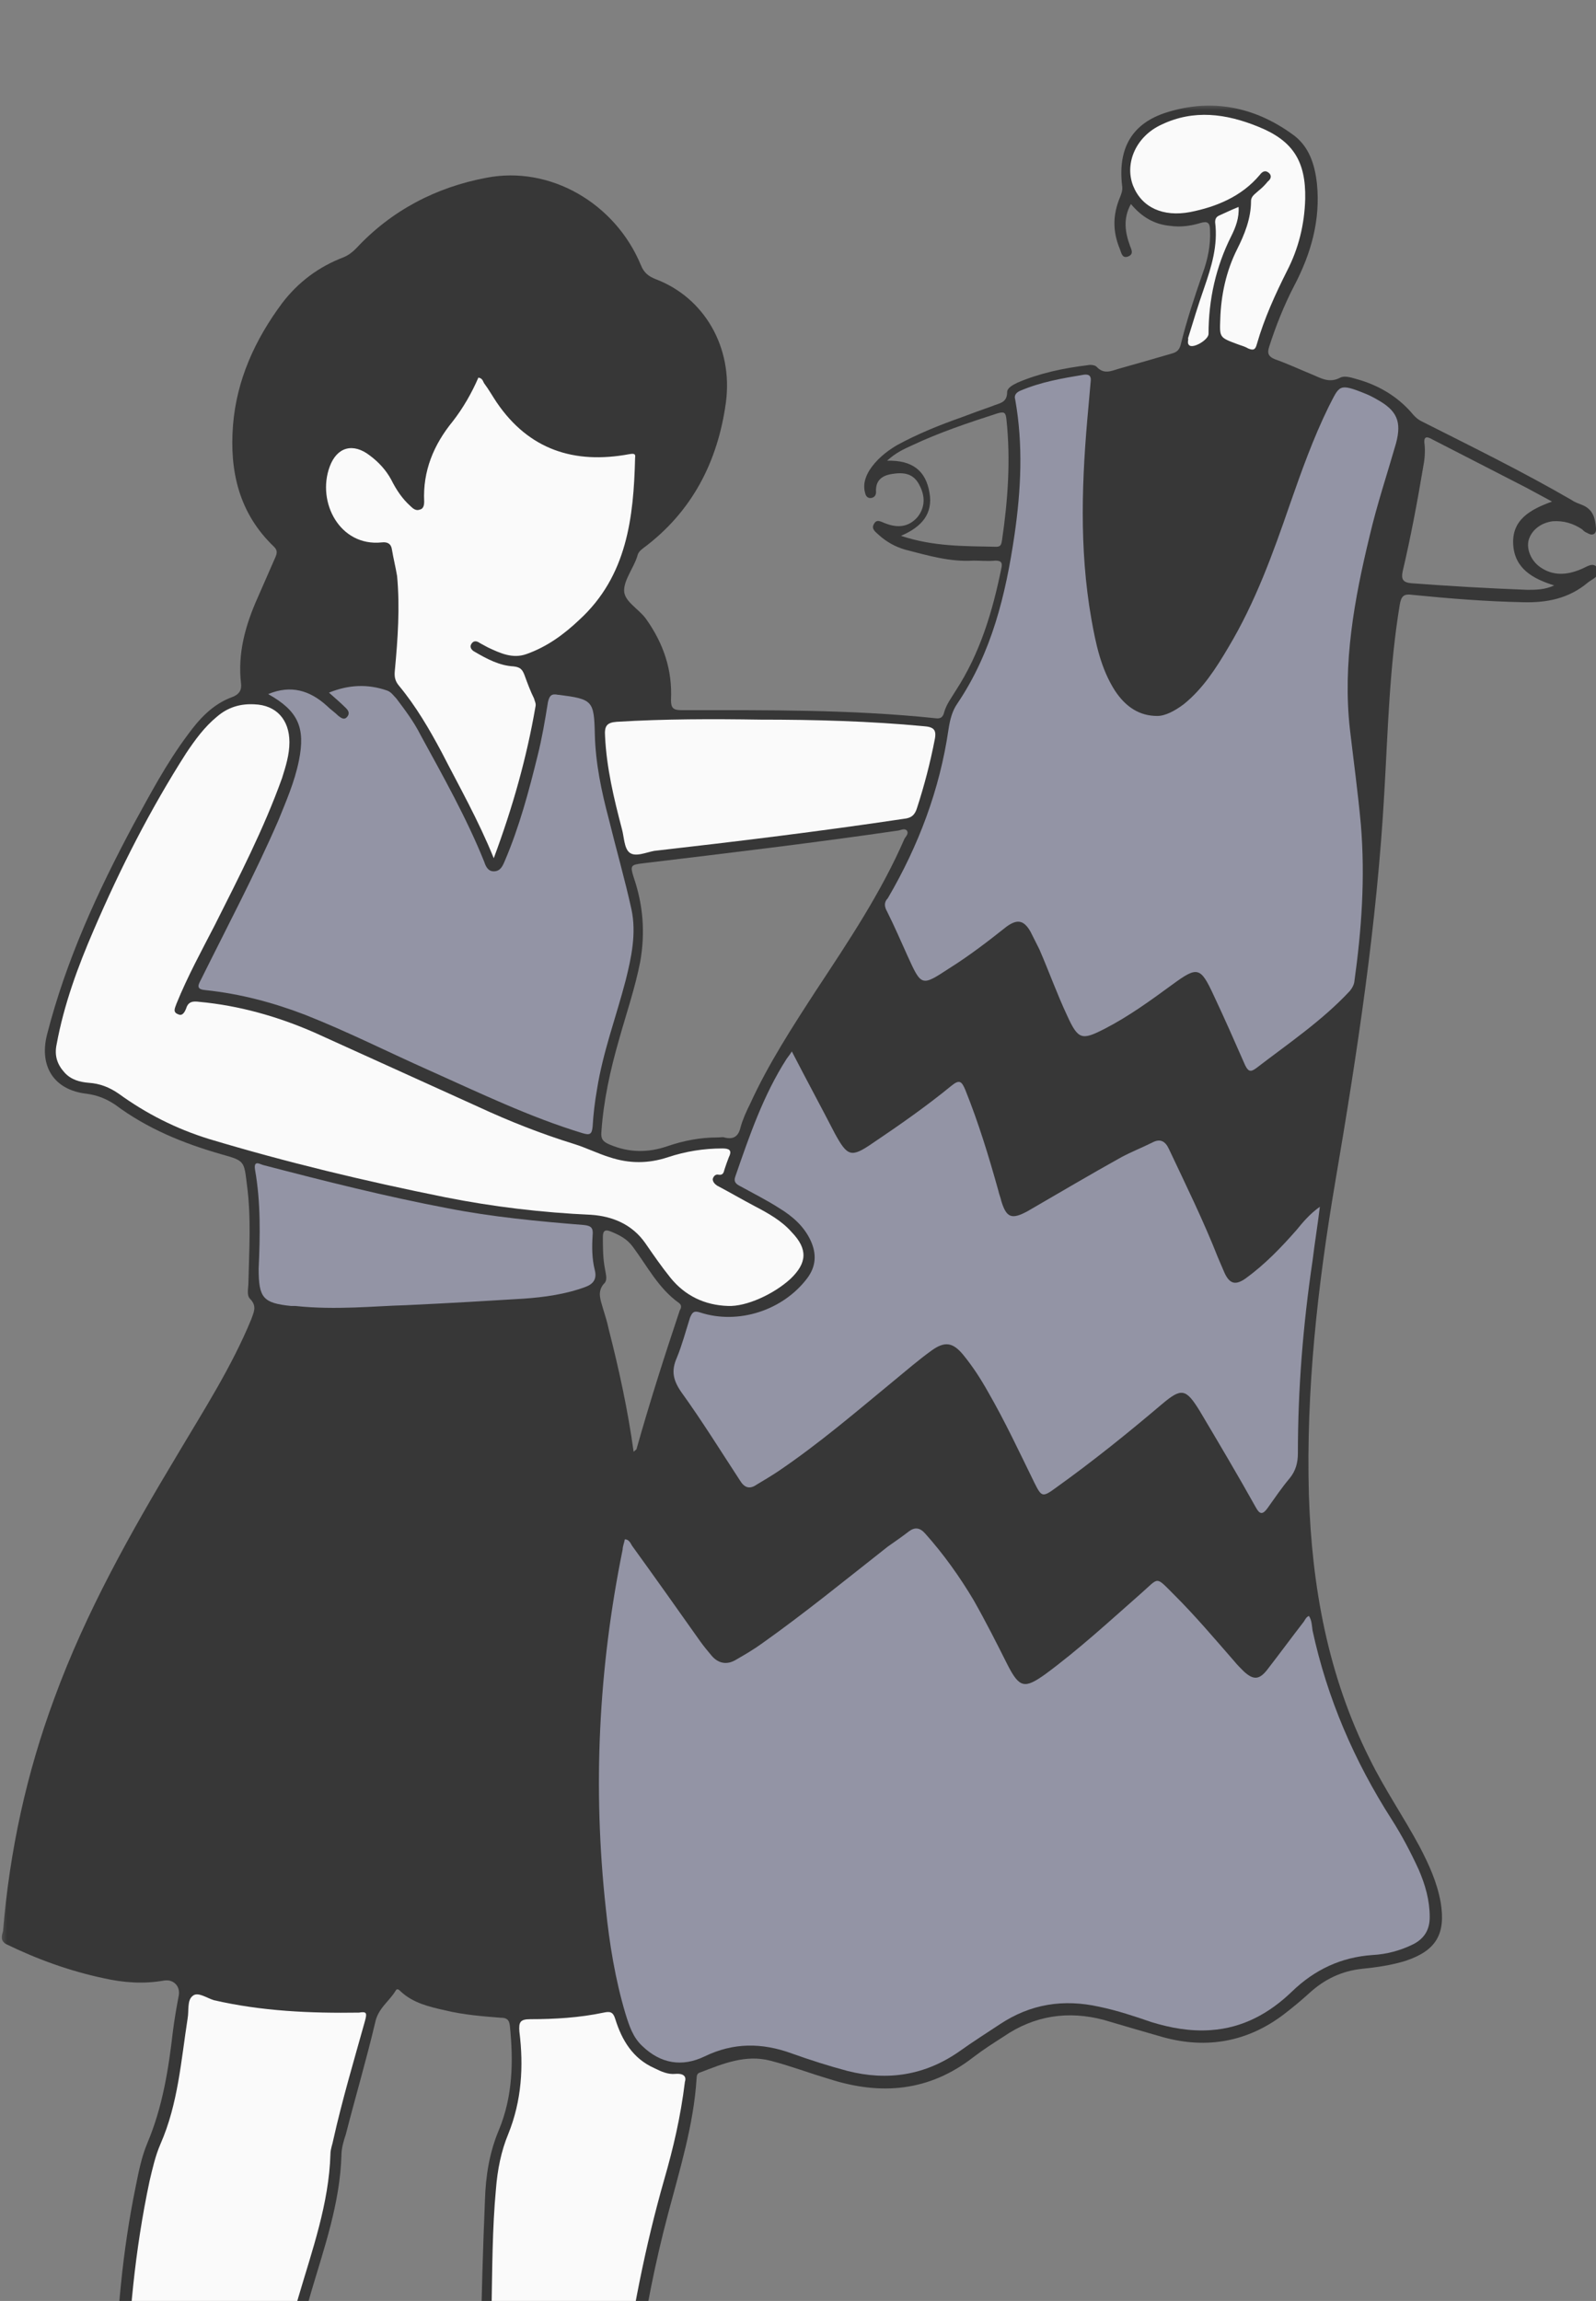 <svg width="340" height="490" viewBox="0 0 340 490" fill="none" xmlns="http://www.w3.org/2000/svg">
<rect x="0" y="0" width="340" height="490" fill="#808080" stroke="none"/>
<g clip-path="url(#clip0_101_1144)">
<mask id="mask0_101_1144" style="mask-type:luminance" maskUnits="userSpaceOnUse" x="0" y="22" width="341" height="622">
<path d="M0.283 22.375H340.991V643.494H0.283V22.375Z" fill="white"/>
</mask>
<g mask="url(#mask0_101_1144)">
<path d="M1.275 413.996C7.986 417.258 14.85 419.743 22.182 421.295C26.394 422.229 30.608 422.538 34.975 421.762C36.847 421.453 38.41 422.85 38.096 424.869C37.627 427.354 37.161 429.994 36.847 432.477C35.913 440.555 34.664 448.629 31.388 456.395C30.139 459.344 29.515 462.606 28.891 465.713C26.083 479.38 24.835 493.356 24.524 507.178C23.9 536.064 22.651 564.951 18.906 593.682C18.751 595.08 18.437 595.856 16.878 596.322C14.07 597.098 12.353 599.117 11.573 601.757C11.263 602.688 10.949 603.776 10.794 604.706C8.297 614.958 9.232 617.443 17.971 623.187C31.232 632.041 45.898 637.942 61.187 642.289C63.839 643.068 66.492 643.532 69.299 643.377C75.386 643.222 78.504 638.409 76.01 632.817C74.603 629.555 72.265 627.07 69.457 624.742C66.022 621.947 62.28 619.616 58.535 617.131C52.761 613.406 47.615 609.056 42.621 604.552C41.686 603.776 41.528 602.842 41.842 601.603C45.742 585.604 48.705 569.455 51.671 553.302C55.572 531.251 60.094 509.351 66.336 487.922C69.144 478.446 72.42 469.129 72.734 459.035C72.734 457.48 73.2 455.928 73.669 454.531C75.697 446.611 78.038 438.69 79.908 430.77C80.532 427.663 82.874 426.266 84.278 423.935C84.591 423.314 85.057 423.781 85.371 424.093C88.023 426.575 91.455 427.354 94.887 428.13C98.788 429.061 102.688 429.373 106.589 429.682C107.838 429.682 108.462 429.994 108.617 431.392C109.397 439 109.242 446.456 106.276 453.597C104.248 458.414 103.468 463.382 103.313 468.507C101.595 509.042 102.064 549.419 104.248 589.954C104.406 592.594 104.561 595.08 102.064 597.098C100.66 598.183 100.191 600.202 99.722 602.066C99.101 604.397 98.632 606.725 98.319 609.211C97.384 617.598 98.632 619.771 106.434 623.345C114.391 626.915 122.813 628.467 131.239 630.177C140.134 632.041 149.026 633.284 158.076 633.593C160.883 633.593 163.691 633.747 166.343 632.508C169.933 630.798 171.023 627.691 169.154 624.275C167.747 621.79 165.719 619.925 163.535 618.064C159.166 614.491 154.485 611.542 149.495 608.744C143.721 605.328 137.482 602.842 131.708 599.272C129.991 598.183 129.366 597.098 129.366 595.08C129.525 574.735 130.615 554.39 132.332 534.2C134.205 513.08 136.857 491.959 142.317 471.46C144.814 461.984 147.777 452.512 148.401 442.573C148.401 441.952 148.557 441.485 149.181 441.331C154.02 439.466 158.855 437.448 164.16 438.845C168.371 439.933 172.43 441.485 176.641 442.728C187.72 446.298 198.015 445.368 207.376 438.069C209.407 436.514 211.59 435.117 213.773 433.719C220.326 429.215 227.504 428.13 235.15 430.149C239.361 431.392 243.572 432.634 247.942 433.874C257.148 436.36 265.729 434.808 273.372 429.061C275.4 427.509 277.272 425.954 279.145 424.247C282.266 421.453 285.854 419.743 290.068 419.276C293.186 418.967 296.463 418.5 299.429 417.57C305.982 415.393 308.01 411.823 306.916 405.145C306.137 400.796 304.419 397.067 302.391 393.188C298.96 386.819 294.904 380.918 291.782 374.55C282.891 356.845 279.459 337.898 278.835 318.332C278.21 295.969 280.704 273.76 284.45 251.705C289.13 224.22 293.345 196.731 294.904 168.775C295.683 155.42 295.997 142.065 298.18 128.864C298.491 127 298.96 126.379 300.988 126.688C308.789 127.464 316.591 128.085 324.392 128.243C329.538 128.398 334.222 127.464 338.278 124.048C339.213 123.272 341.241 122.651 340.306 120.944C339.368 119.544 337.964 120.787 336.716 121.253C333.753 122.496 330.787 122.651 328.135 120.787C326.107 119.389 325.172 116.904 325.641 115.043C326.262 112.866 328.293 111.314 330.787 111.002C333.129 110.848 335.157 111.469 337.029 112.712C337.34 113.021 337.654 113.333 338.119 113.488C339.368 114.264 340.147 113.642 339.992 112.403C339.837 110.381 339.368 108.52 337.185 107.586C336.405 107.277 335.467 106.965 334.843 106.501C324.392 100.442 313.625 95.162 302.86 89.727C301.926 89.26 301.301 88.639 300.677 87.863C297.556 84.292 293.5 81.961 288.975 80.719C287.882 80.409 286.478 79.943 285.543 80.409C283.201 81.652 281.487 80.564 279.614 79.788C276.962 78.7 274.31 77.457 271.657 76.527C270.095 75.905 269.94 75.129 270.409 73.732C271.813 69.382 273.53 65.033 275.713 60.841C279.301 54.009 281.329 46.864 280.549 39.099C280.083 34.907 278.835 31.024 275.244 28.538C267.288 22.791 258.238 20.927 248.722 23.88C241.075 26.207 238.113 31.645 239.047 39.566C239.206 40.496 238.892 41.272 238.582 42.051C237.019 45.776 237.019 49.35 238.582 53.075C238.892 53.851 239.047 55.094 240.296 54.63C241.544 54.163 241.075 53.233 240.765 52.454C239.672 49.504 239.206 46.552 240.92 43.448C243.262 46.243 245.914 47.795 249.346 48.107C251.529 48.416 253.716 48.107 255.744 47.486C257.303 47.019 257.772 47.486 257.772 49.038C257.927 52.145 257.303 55.251 256.21 58.201C254.495 63.172 252.778 68.294 251.529 73.42C251.219 74.508 250.75 74.975 249.657 75.284C245.914 76.372 242.169 77.457 238.268 78.545C236.709 79.012 235.15 79.788 233.588 78.079C233.277 77.769 232.339 77.615 231.715 77.769C226.569 78.391 221.42 79.476 216.739 81.498C215.801 81.961 214.553 82.583 214.553 83.516C214.553 85.844 212.838 85.844 211.435 86.466C209.248 87.242 207.065 88.017 205.037 88.796C200.201 90.503 195.521 92.367 190.996 94.853C188.654 96.25 186.626 97.96 185.223 100.133C184.288 101.685 183.819 103.24 184.288 104.946C184.443 105.722 184.909 106.189 185.692 106.034C186.316 105.88 186.626 105.413 186.626 104.792C186.471 102.306 187.875 101.221 190.213 100.909C193.179 100.442 194.897 101.221 195.987 103.549C197.235 106.034 196.925 108.362 195.363 110.226C193.648 112.09 191.462 112.557 188.654 111.469C187.72 111.16 186.782 110.381 186.157 111.624C185.533 112.712 186.626 113.333 187.251 113.955C188.81 115.352 190.682 116.44 192.869 117.061C197.704 118.301 202.385 119.701 207.376 119.389C208.938 119.389 210.497 119.544 212.059 119.389C213.304 119.389 213.618 119.856 213.304 121.099C211.435 130.262 208.782 139.113 203.633 147.033C202.695 148.588 201.605 149.985 201.136 151.692C200.826 152.934 200.201 153.089 199.108 152.934C181.167 151.07 163.225 151.228 145.125 151.228C143.41 151.228 142.942 150.761 142.942 149.051C143.252 142.686 141.382 137.094 137.637 131.814C136.078 129.64 132.957 128.085 132.957 125.758C132.957 123.427 134.985 120.944 135.764 118.459C135.919 117.683 136.388 117.216 137.013 116.749C147.467 108.983 152.926 98.269 154.644 85.69C156.203 73.886 149.964 63.326 139.665 59.443C138.106 58.822 137.168 58.046 136.544 56.491C131.084 43.291 117.198 35.216 103.623 37.856C92.859 39.875 83.343 44.846 75.852 52.92C75.073 53.696 74.293 54.318 73.2 54.785C67.895 56.803 63.529 60.065 60.094 64.569C54.323 72.335 50.423 80.876 49.643 90.503C48.86 100.287 50.892 109.296 58.379 116.44C59.159 117.216 59.004 117.837 58.69 118.613C57.441 121.408 56.196 124.36 54.948 127.155C52.295 133.056 50.578 139.113 51.357 145.635C51.513 147.187 50.733 147.966 49.485 148.43C45.273 149.985 42.466 153.089 39.969 156.508C35.444 162.564 32.012 169.087 28.425 175.61C20.779 189.895 14.07 204.496 10.014 220.337C8.297 227.169 11.573 232.14 18.437 232.916C20.779 233.225 22.651 234.001 24.524 235.244C31.388 240.369 39.034 243.476 47.146 245.804C52.137 247.204 51.982 247.204 52.606 252.327C53.544 259.317 53.075 266.149 52.92 273.138C52.92 274.381 52.451 275.933 53.385 276.709C54.789 278.264 54.01 279.507 53.544 280.904C49.329 291.152 43.401 300.315 37.785 309.79C27.801 326.407 18.282 343.335 11.573 361.661C5.645 377.656 2.057 394.118 0.651 411.201C0.34 412.29 0.029 413.22 1.275 413.996ZM192.71 178.559C187.72 190.053 180.853 200.301 173.989 210.707C168.84 218.627 163.691 226.547 159.79 235.089C159.01 236.641 158.231 238.35 157.762 240.06C157.296 242.079 156.203 242.7 154.33 242.233C154.02 242.079 153.551 242.233 152.616 242.233C149.339 242.233 145.749 242.855 142.162 244.097C138.106 245.495 134.047 245.495 129.991 243.785C128.432 243.164 127.963 242.542 128.118 240.991C128.587 234.313 129.991 227.945 131.863 221.422C133.426 215.833 135.295 210.398 136.388 204.805C137.482 198.595 137.013 192.693 134.985 186.792C134.205 184.306 134.36 184.152 137.013 183.839C155.11 181.666 173.365 179.493 191.462 176.853C192.086 176.695 192.71 176.386 193.179 176.853C193.648 177.471 193.024 178.092 192.71 178.559ZM128.901 270.344C128.432 268.013 128.432 265.685 128.432 263.354C128.432 261.957 129.056 261.802 130.149 262.266C132.019 263.045 133.581 263.821 134.829 265.527C137.948 269.722 140.289 274.381 144.659 277.488C145.28 277.952 145.125 278.573 144.814 279.04C141.538 288.824 138.416 298.609 135.609 308.548C135.609 308.702 135.454 308.702 134.985 309.169C133.736 300.16 131.863 291.619 129.68 283.077C129.366 281.525 128.901 280.128 128.432 278.573C127.963 276.867 127.183 275.157 128.587 273.447C129.525 272.671 129.056 271.429 128.901 270.344ZM303.174 99.511C303.485 97.96 303.64 96.25 303.485 94.698C303.174 92.679 304.109 92.988 305.202 93.61C311.91 97.026 318.463 100.442 325.172 103.861C326.886 104.792 328.604 105.722 330.632 106.81C325.951 108.52 322.051 110.693 322.364 115.973C322.675 121.099 326.576 123.272 331.101 124.669C329.073 125.603 327.2 125.603 325.327 125.603C317.06 125.291 308.944 124.824 300.677 124.203C298.804 124.048 298.491 123.272 298.804 121.72C300.519 114.421 301.926 106.965 303.174 99.511ZM212.214 116.44C205.506 116.282 198.953 116.44 191.931 114.109C196.301 112.245 198.794 109.45 198.015 104.946C197.235 100.287 194.428 97.96 188.968 98.114C190.838 96.404 192.555 95.629 194.273 94.853C200.201 92.058 206.285 90.036 212.525 88.017C214.087 87.554 214.242 88.017 214.398 89.26C215.335 97.96 214.711 106.501 213.463 115.043C213.304 115.819 213.304 116.44 212.214 116.44Z" fill="#373737"/>
</g>
<path d="M287.571 215.06C287.102 218.476 286.633 221.892 286.012 225.308C284.764 233.541 283.36 241.77 282.112 250.003C281.953 250.933 281.643 251.867 281.018 252.643C276.024 258.544 271.033 264.6 265.105 269.571C263.546 270.811 262.921 270.657 262.297 268.792C259.021 260.408 255.275 252.176 251.374 244.101C249.346 239.752 248.253 239.442 243.887 241.307C236.24 244.568 229.377 249.069 222.044 253.264C220.64 254.04 219.233 254.662 217.988 255.592C216.115 256.835 215.646 256.213 215.022 254.349C212.994 246.741 210.811 239.13 207.845 231.831C205.817 226.706 204.882 226.397 200.512 229.813C194.897 234.162 189.124 238.354 183.195 242.237C181.946 243.168 181.167 243.013 180.543 241.616C177.111 235.093 173.676 228.57 170.089 222.047C169.62 221.271 170.089 220.962 170.399 220.495C175.707 212.108 181.167 203.721 186.782 194.87C188.655 198.753 190.214 202.478 191.931 206.052C192.4 207.14 192.869 208.225 193.49 209.313C194.428 211.332 195.987 211.799 197.86 211.02C199.888 210.244 201.761 209.159 203.478 208.071C207.69 205.43 211.59 202.478 215.336 199.529C216.581 198.598 217.205 198.753 217.83 200.15C219.702 204.655 221.575 209.159 223.448 213.663C224.383 215.836 225.321 218.164 226.569 220.183C228.128 223.135 230.156 223.756 233.277 222.668C235.305 222.047 237.02 220.962 238.893 219.874C243.573 217.079 247.943 213.972 252.312 210.865C254.651 209.159 254.651 209.159 255.899 211.799C257.927 216.303 259.955 220.804 261.983 225.308C262.452 226.242 262.763 227.173 263.232 228.103C264.791 231.21 265.884 231.677 268.692 229.658C274.621 225.463 280.394 221.116 285.854 216.303C286.168 215.682 286.478 215.06 287.571 215.06ZM134.205 323.304C134.047 323.925 134.047 324.546 134.516 325.168C140.6 333.709 146.529 342.096 152.616 350.638C153.861 352.344 155.11 352.502 156.672 351.414C161.039 348.619 165.095 345.667 169.154 342.563C176.642 336.816 183.974 331.069 191.462 325.322C195.208 322.528 196.456 322.682 199.577 326.256C205.662 333.088 210.342 340.854 214.398 349.083C215.491 351.259 216.581 353.433 217.674 355.606C218.299 356.694 218.923 357.006 220.016 356.073C220.64 355.606 221.42 355.142 222.199 354.521C229.221 349.241 235.771 343.185 242.324 337.438C246.694 333.555 247.318 333.709 251.374 337.747C256.524 342.872 261.204 348.307 266.039 353.745C267.288 355.142 267.912 354.985 269.005 353.587C271.813 349.704 274.776 345.825 277.587 342.096C278.211 341.163 278.521 340.232 278.366 339.144C277.897 336.04 277.587 332.933 277.273 329.981C276.962 325.789 276.649 321.597 276.338 317.093C274.31 319.578 272.748 321.906 271.033 323.925C269.005 326.256 267.912 326.101 266.198 323.616C265.26 322.219 264.48 320.821 263.701 319.421C260.111 313.365 256.524 307.309 253.092 301.252C251.999 299.388 251.219 299.234 249.657 300.631C243.573 306.066 237.02 311.191 230.467 316.005C228.752 317.247 227.035 318.645 225.162 319.733C222.044 321.752 220.64 321.439 218.768 318.023C217.674 316.005 216.581 313.831 215.646 311.658C212.37 304.978 209.093 298.146 204.724 291.935C202.071 288.207 201.605 288.052 198.015 291.001C191.462 296.281 184.909 301.874 178.359 307.154C173.365 311.191 168.371 314.92 162.756 318.178C159.011 320.2 157.762 319.888 155.424 316.472C151.523 310.57 147.622 304.514 143.566 298.455C143.097 297.836 142.942 297.057 142.004 296.748C141.849 296.903 141.693 297.057 141.693 297.057C138.886 305.599 136.389 314.453 134.205 323.304ZM295.683 126.228C294.593 125.761 293.345 125.761 292.252 125.761C291.317 125.916 291.472 126.846 291.317 127.468C289.91 134.612 289.286 141.911 289.444 149.21C289.755 156.666 291.003 163.965 292.252 171.264C292.876 156.512 293.5 141.756 295.997 127.313C295.997 127.004 296.152 126.537 295.683 126.228ZM2.837 408.72C5.49 382.786 13.446 358.713 25.614 335.728C32.323 322.994 39.969 310.725 47.302 298.146C50.578 292.556 53.544 286.809 56.038 280.753C56.507 279.82 56.821 279.044 58.066 279.51C61.656 280.908 65.402 280.908 68.989 280.753C84.592 280.595 100.192 279.82 115.795 278.422C118.602 278.113 121.568 277.646 124.221 276.713C125.155 276.404 125.78 276.404 126.09 277.492C129.367 290.225 132.957 302.804 133.423 316.005C133.423 317.247 133.112 318.336 132.802 319.421C124.845 351.105 123.283 383.249 128.118 415.555C128.587 418.35 129.056 421.144 129.68 423.784C130.149 425.494 129.525 426.115 127.963 426.27C122.972 427.046 117.823 427.513 112.674 427.513C106.59 427.513 100.347 427.046 94.418 425.648C92.549 425.182 90.676 424.718 88.958 423.784C85.996 422.387 85.527 420.99 85.682 417.883C86.62 405.304 86.775 392.879 87.086 380.3C87.71 358.091 87.555 335.883 88.803 313.831C89.114 309.636 89.427 305.599 89.738 301.562C89.738 300.631 90.676 299.076 88.958 298.767C87.244 298.612 87.555 300.319 87.399 301.407C86.306 311.191 85.837 320.976 85.527 330.76C84.747 356.54 84.747 382.164 83.654 407.944C83.499 411.827 83.499 415.709 82.874 419.592C82.095 424.251 80.533 425.958 75.852 426.115C64.464 426.27 53.23 425.958 42.152 422.542C37.627 421.144 37.006 420.056 37.786 415.397C39.969 402.042 43.09 388.842 45.743 375.487C48.395 362.441 51.047 349.395 53.699 336.195C53.855 335.573 53.855 335.107 54.01 334.485C54.01 333.864 53.699 333.243 53.075 333.243C52.451 333.088 51.982 333.555 51.827 334.176C51.671 334.485 51.671 334.952 51.513 335.261C46.677 359.025 41.842 382.94 37.006 406.701C36.224 410.429 35.444 414 35.289 417.883C35.289 419.28 34.509 419.435 33.416 419.592C30.764 419.901 28.111 419.901 25.459 419.435C18.437 418.35 11.729 416.019 5.176 413.379C3.303 412.448 2.682 411.205 2.837 408.72ZM115.326 306.22C115.481 306.842 115.64 307.309 115.795 307.93C117.354 313.365 118.758 318.645 119.696 324.237C121.099 331.845 121.879 339.611 122.814 347.377C122.972 348.307 122.814 349.395 124.062 349.241C125.155 349.241 125.155 348.307 125.155 347.686C123.752 333.4 121.879 319.578 117.823 306.22C117.823 306.066 117.668 305.757 117.668 305.599C117.354 304.978 117.043 304.514 116.264 304.823C115.481 304.978 115.326 305.599 115.326 306.22ZM54.789 319.112C54.789 319.733 55.258 320.2 55.883 320.2C56.976 320.042 56.976 318.957 57.286 318.178C60.408 307.463 63.84 296.903 68.989 286.964C69.299 286.188 69.924 285.412 68.834 284.791C67.896 284.169 67.43 285.1 66.961 285.721C66.647 286.188 66.337 286.809 66.181 287.273C61.501 297.057 57.911 307.309 55.103 317.714C54.789 318.178 54.789 318.645 54.789 319.112ZM253.558 95.011C264.167 94.856 272.593 89.885 280.084 82.586C275.245 80.259 270.409 78.549 265.574 76.53C261.828 74.978 258.083 73.89 254.182 75.754C254.027 75.754 253.871 75.754 253.716 75.909C248.098 77.461 242.638 79.016 237.02 80.568C236.24 80.722 235.305 80.88 235.93 82.12C238.893 88.642 244.042 95.165 253.558 95.011ZM264.48 123.121C254.651 122.188 244.977 120.945 235.15 120.169C233.902 120.014 233.119 120.327 233.433 121.566C234.057 127.468 234.836 133.215 236.396 138.807C237.333 142.069 238.582 145.172 241.076 147.812C243.573 150.453 246.225 150.765 249.346 148.901C251.688 147.503 253.402 145.639 254.965 143.62C259.486 137.873 262.608 131.351 265.729 124.828C266.198 123.588 265.729 123.276 264.48 123.121ZM234.992 117.996C245.135 118.617 255.12 119.86 265.26 120.945C266.819 121.103 267.443 120.636 268.067 119.238C270.096 113.337 272.282 107.435 274.465 101.534C276.338 96.254 278.521 90.974 280.705 85.848C280.394 85.848 280.394 85.693 280.394 85.848C279.615 86.469 278.835 87.091 278.052 87.867C272.437 92.683 266.198 95.787 259.021 97.184C248.877 99.048 241.234 95.478 235.93 86.624C235.616 86.16 235.305 85.693 234.992 85.072C233.277 95.632 232.808 106.038 233.277 116.598C233.119 117.841 233.902 117.841 234.992 117.996ZM293.345 123.588C294.593 123.43 296.308 124.828 296.777 122.5C298.336 114.113 299.898 105.883 301.302 97.496C301.612 95.632 301.457 93.923 300.208 92.062C299.584 94.544 298.96 96.875 298.336 99.048C296.152 106.505 293.655 113.958 292.407 121.724C292.252 122.5 291.938 123.588 293.345 123.588Z" fill="#373737"/>
<path d="M63.684 161.944C65.088 154.954 63.529 151.383 57.131 147.81C61.967 145.791 66.023 147.034 69.613 150.295C70.393 151.071 71.327 151.693 72.11 152.468C72.734 152.935 73.359 153.402 73.983 152.626C74.604 151.85 74.138 151.229 73.669 150.762C72.576 149.674 71.486 148.743 70.082 147.501C74.293 145.791 78.349 145.636 82.406 147.034C83.343 147.346 83.809 148.122 84.433 148.743C86.306 151.229 88.179 153.711 89.583 156.509C94.418 165.36 99.412 174.214 103.158 183.531C103.468 184.462 103.937 185.55 105.186 185.55C106.59 185.55 107.059 184.462 107.524 183.373C110.646 176.075 112.674 168.467 114.546 160.856C115.481 157.13 116.105 153.402 116.73 149.519C117.043 148.122 117.509 147.655 118.916 147.967H119.071C126.249 148.898 126.559 149.207 126.715 156.351C126.873 162.565 128.118 168.467 129.681 174.368C131.24 180.733 133.112 187.256 134.516 193.625C135.609 198.75 134.516 203.876 133.268 208.844C131.24 216.609 128.432 224.063 127.184 231.983C126.715 234.623 126.404 237.263 126.249 239.903C126.09 241.613 125.624 241.767 124.062 241.304C112.829 237.885 102.22 232.762 91.456 227.946C82.719 224.063 74.138 219.716 65.088 216.143C58.224 213.503 51.203 211.638 43.87 210.862C41.997 210.708 41.997 210.087 42.777 208.689C48.395 197.353 54.324 186.171 59.315 174.677C60.877 170.794 62.746 166.603 63.684 161.944ZM277.742 345.355C275.09 348.771 272.593 352.187 269.94 355.603C268.226 357.78 266.978 357.78 264.949 355.915C264.325 355.294 263.546 354.518 262.921 353.742C258.707 348.926 254.651 344.112 250.126 339.608C246.07 335.571 247.005 335.88 243.107 339.299C236.396 345.201 229.843 351.257 222.668 356.537C218.299 359.644 217.205 359.486 214.712 354.673C212.37 350.014 210.028 345.355 207.376 340.696C204.413 335.725 200.981 330.912 197.081 326.562C195.987 325.32 194.897 325.165 193.649 326.099C192.245 327.184 190.683 328.272 189.124 329.36C180.229 336.347 171.493 343.491 162.287 350.014C160.573 351.257 158.7 352.342 156.827 353.43C154.799 354.673 152.927 354.206 151.523 352.499C150.743 351.566 149.964 350.635 149.181 349.547C144.346 342.715 139.51 335.88 134.671 329.202C134.361 328.739 134.047 327.805 133.112 327.805C132.957 328.581 132.643 329.36 132.643 329.978C127.497 355.294 126.249 380.764 129.056 406.389C129.836 413.997 131.084 421.608 133.268 428.907C134.047 431.393 134.83 433.875 136.858 435.739C140.759 439.467 145.28 440.243 150.119 437.916C156.203 434.963 162.287 434.963 168.685 437.294C172.586 438.692 176.487 439.934 180.543 441.019C189.124 443.196 197.081 441.953 204.413 436.827C207.221 434.809 210.187 432.945 212.994 431.08C219.547 426.734 226.569 425.646 234.212 427.355C237.958 428.131 241.7 429.374 245.29 430.614C249.346 431.856 253.558 432.635 257.927 432.323C264.791 431.856 270.409 428.753 275.245 424.094C280.084 419.432 285.699 416.792 292.407 416.328C295.373 416.174 298.336 415.394 301.143 413.997C303.485 412.754 304.578 410.89 304.578 408.25C304.578 404.68 303.64 401.418 302.237 398.157C300.519 394.428 298.649 390.858 296.463 387.442C288.506 375.017 282.736 361.662 279.615 347.219C279.459 346.131 279.459 345.043 278.835 344.112C278.211 344.421 278.052 344.888 277.742 345.355ZM276.183 261.958C272.906 265.686 269.471 269.256 265.415 272.209C263.232 273.761 261.984 273.448 260.89 271.121C260.424 270.032 259.955 268.947 259.487 267.859C256.368 259.939 252.623 252.328 249.036 244.72C248.253 243.01 247.163 242.389 245.446 243.323C243.262 244.408 240.921 245.341 238.893 246.426C232.184 250.155 225.631 254.037 218.923 257.92C215.491 259.784 214.398 259.318 213.305 255.747C213.149 254.968 212.839 254.347 212.684 253.571C210.652 246.272 208.469 239.127 205.662 232.141C204.882 230.277 204.413 229.81 202.696 231.207C197.391 235.557 191.621 239.594 185.847 243.477C181.322 246.584 180.543 246.272 177.89 241.458C174.924 235.711 171.806 229.964 168.685 223.908C168.216 224.684 167.906 224.997 167.592 225.46C162.601 233.226 159.635 241.925 156.672 250.467C156.203 251.706 156.827 252.173 157.762 252.64C160.573 254.192 163.381 255.589 166.033 257.299C168.84 259.005 171.337 261.182 172.741 264.289C173.99 267.083 173.834 269.723 171.962 272.209C166.812 279.041 157.296 282.148 149.181 279.508C147.777 279.041 147.467 279.508 146.998 280.593C146.063 283.545 145.28 286.494 144.19 289.134C142.942 291.932 143.411 293.951 145.125 296.433C149.495 302.492 153.551 309.015 157.607 315.226C158.545 316.778 159.635 317.245 161.197 316.157C162.756 315.226 164.315 314.296 165.719 313.362C174.459 307.46 182.415 300.628 190.527 293.951C193.18 291.774 195.677 289.601 198.484 287.582C201.292 285.564 203.009 285.873 205.193 288.513C207.221 290.998 208.938 293.639 210.497 296.433C214.087 302.647 217.205 309.324 220.327 315.693C221.886 318.797 222.044 318.954 225.007 316.778C232.809 311.189 240.141 305.287 247.474 299.073C251.688 295.503 252.623 295.657 255.586 300.474C259.645 307.306 263.701 314.138 267.602 321.128C268.381 322.525 269.006 322.525 269.94 321.282C271.503 319.109 273.062 316.778 274.779 314.759C276.024 313.207 276.493 311.498 276.493 309.479C276.493 295.812 277.587 282.148 279.615 268.481C280.084 264.598 280.708 260.869 281.174 256.987C278.99 258.542 277.587 260.248 276.183 261.958ZM188.968 194.092C190.527 197.195 191.931 200.457 193.335 203.564C196.301 210.087 196.301 210.087 202.23 206.204C206.441 203.564 210.497 200.457 214.398 197.353C216.74 195.643 218.143 195.956 219.547 198.438C220.171 199.681 220.796 200.924 221.42 202.166C223.448 206.825 225.162 211.638 227.349 216.3C229.687 221.423 230.467 221.581 235.306 219.095C240.455 216.455 245.135 213.039 249.815 209.62C255.12 205.737 255.744 205.895 258.552 211.951C260.893 216.919 263.077 221.89 265.26 226.861C265.884 228.1 266.353 228.413 267.602 227.482C274.465 222.202 281.643 217.385 287.571 211.017C288.04 210.399 288.351 209.932 288.506 209.156C290.068 197.974 290.848 186.947 289.91 175.611C289.286 168.776 288.351 161.944 287.571 155.266C286.012 141.287 288.506 127.623 291.783 114.11C293.345 107.433 295.528 100.91 297.401 94.387C298.649 89.728 297.556 87.397 293.345 85.069C292.562 84.602 291.627 84.139 290.848 83.826C285.074 81.496 285.388 82.117 283.046 86.621C279.77 93.299 277.273 100.288 274.779 107.433C271.189 117.838 267.443 128.244 261.673 137.871C259.021 142.375 256.21 146.725 252.154 149.986C250.281 151.383 248.253 152.468 246.539 152.468C242.793 152.468 239.831 150.607 237.489 147.034C234.526 142.375 233.433 137.095 232.498 131.815C229.843 116.75 230.467 101.686 231.874 86.621C232.029 84.915 232.184 83.05 232.34 81.341C232.498 80.256 232.184 79.635 230.936 79.789C226.255 80.565 221.73 81.341 217.364 83.205C216.581 83.517 215.957 84.139 216.271 85.069C217.988 94.699 217.519 104.326 216.115 113.956C214.243 126.689 211.277 138.959 203.944 149.828C202.854 151.383 202.385 153.248 202.071 155.266C200.202 168.154 195.677 180.112 189.124 191.294C188.344 192.073 188.344 193.003 188.968 194.092ZM61.967 278.11C62.281 278.11 62.591 278.11 62.905 278.11C71.486 279.041 80.067 278.11 86.306 277.953C96.291 277.489 103.937 277.022 111.58 276.555C115.95 276.246 120.475 275.625 124.687 274.07C126.404 273.448 127.184 272.363 126.715 270.499C126.09 268.014 126.09 265.528 126.249 263.046C126.404 261.491 125.935 261.027 124.376 260.869C114.702 260.093 104.872 259.163 95.356 257.299C82.25 254.813 69.299 251.552 56.197 248.136C55.414 247.981 54.01 246.893 54.324 249.066C55.572 256.056 55.414 263.2 55.103 270.19C55.103 276.401 56.038 277.489 61.967 278.11Z" fill="#9394A5"/>
<path d="M77.726 430.46C75.387 438.847 72.89 447.234 71.017 455.621C70.862 456.552 70.393 457.64 70.393 458.725C70.082 469.285 66.492 479.224 63.529 489.321C56.976 511.684 52.607 534.515 48.551 557.342C45.743 572.718 42.932 587.937 39.035 603.002C38.721 604.245 39.345 604.866 40.125 605.642C44.181 609.989 49.02 613.408 53.7 617.133C56.976 619.773 60.408 622.258 63.216 625.52C63.685 625.987 64.464 626.45 63.995 627.23C63.685 627.539 62.905 627.539 62.747 627.539C59.473 627.384 56.976 626.608 54.479 625.52C44.495 620.707 34.665 615.426 25.773 608.904C25.305 608.591 24.835 608.128 24.366 607.815C21.404 605.642 20.155 603.002 20.779 599.119C24.835 569.145 26.395 539.173 27.019 508.89C27.332 493.98 28.736 479.224 31.858 464.472C32.482 461.832 33.106 459.037 34.196 456.552C37.942 448.01 38.566 438.847 39.97 429.839C40.28 428.132 39.814 425.956 41.063 425.025C42.153 424.095 44.026 425.492 45.588 425.956C55.728 428.287 66.023 428.754 76.477 428.596C78.195 428.287 78.195 428.754 77.726 430.46ZM143.877 441.642C142.318 441.799 140.914 441.178 139.352 440.399C134.83 438.38 132.489 434.497 131.085 429.996C130.616 428.441 129.992 428.287 128.588 428.596C123.438 429.684 118.134 429.996 112.988 429.996C110.801 429.996 110.491 430.618 110.646 432.636C111.581 440.09 111.115 447.389 108.304 454.378C106.745 458.104 105.966 462.141 105.652 466.182C104.873 474.565 104.873 483.107 104.717 491.649C103.938 527.834 104.407 564.019 107.059 600.204C107.214 601.759 107.683 602.69 109.087 603.466C118.292 608.591 127.963 612.32 137.793 615.736C141.383 616.978 145.126 618.067 149.026 618.53C149.964 618.688 150.899 618.842 151.523 618.067C152.148 617.133 151.368 616.202 150.744 615.426C149.806 614.026 148.402 612.941 147.154 611.853C141.383 607.349 135.141 603.778 128.743 600.204C127.184 599.428 126.715 598.498 126.715 596.788C126.873 581.881 127.339 566.971 128.277 552.216C130.305 522.399 133.268 492.891 141.539 464.005C143.411 457.482 144.97 450.959 145.905 443.351C146.219 442.418 145.905 441.487 143.877 441.642ZM268.382 37.237C268.851 36.615 269.472 36.151 270.254 36.77C271.034 37.391 270.72 38.17 270.096 38.634C269.472 39.41 268.851 40.031 268.068 40.653C267.444 41.274 266.509 41.741 266.509 42.829C266.509 46.554 265.105 49.973 263.546 53.077C261.204 57.736 260.111 62.861 259.956 67.987C259.801 71.87 259.801 71.87 263.546 73.267C264.326 73.576 265.105 73.734 265.885 74.198C266.978 74.665 267.444 74.51 267.757 73.267C269.317 67.832 271.658 62.707 274.155 57.736C276.649 52.922 277.898 47.797 278.053 42.362C278.211 34.287 275.401 29.938 268.068 26.988C261.204 24.191 254.341 23.26 247.474 26.522C242.014 29.007 239.517 34.751 241.39 39.568C243.263 44.226 247.788 46.245 253.558 45.157C259.021 44.072 264.481 41.895 268.382 37.237ZM253.403 73.576C254.341 74.198 257.459 72.337 257.459 71.094C257.459 63.795 259.021 56.805 262.298 50.282C263.232 48.418 264.012 46.4 263.857 44.072C262.298 44.693 261.049 45.311 259.645 45.933C259.021 46.245 258.863 46.712 258.863 47.333C259.487 52.301 258.083 56.805 256.524 61.31C255.276 64.88 254.182 68.454 253.092 72.024C253.248 72.337 252.779 73.113 253.403 73.576ZM125.935 258.697C130.46 259.006 134.672 260.716 137.483 264.753C139.197 267.239 140.914 269.724 142.787 272.052C145.905 275.935 150.12 277.954 155.11 278.111C159.011 278.266 164.785 275.626 168.372 272.364C171.962 268.948 172.117 265.996 168.686 262.426C166.502 259.94 163.692 258.388 160.729 256.833C158.076 255.436 155.424 253.884 152.772 252.487C152.303 252.174 151.834 251.707 151.834 251.086C151.992 250.465 152.458 250.001 153.082 250.156C154.02 250.31 154.176 249.689 154.331 249.067C154.645 248.137 154.955 247.206 155.269 246.427C156.048 244.875 155.269 244.566 153.862 244.566C149.964 244.566 146.064 245.185 142.318 246.427C138.107 247.825 134.048 247.825 129.836 246.427C127.339 245.651 124.845 244.409 122.348 243.633C115.326 241.459 108.618 238.819 101.91 235.712C90.207 230.432 78.664 225.152 66.961 219.872C59.16 216.456 50.892 214.125 42.467 213.349C41.218 213.195 40.125 213.195 39.659 214.746C39.345 215.522 38.876 216.456 37.942 215.989C36.693 215.522 37.317 214.592 37.628 213.661C39.97 207.914 42.932 202.48 45.743 197.042C50.892 186.794 56.197 176.543 60.094 165.673C60.877 163.188 61.657 160.702 61.657 158.062C61.657 153.249 58.849 150.142 54.169 149.987C51.203 149.829 48.551 150.609 46.209 152.627C43.557 154.801 41.529 157.595 39.659 160.39C32.013 172.351 25.615 184.93 20 197.975C16.568 205.896 13.602 213.97 12.043 222.512C11.574 224.843 12.198 226.704 13.757 228.414C15.161 229.965 17.034 230.432 18.907 230.587C21.248 230.741 23.276 231.521 25.305 232.918C31.078 237.11 37.473 240.371 44.495 242.544C61.032 247.516 77.881 251.553 94.888 254.969C105.031 256.988 115.482 258.23 125.935 258.697ZM134.048 96.719C122.348 98.892 112.674 95.785 105.811 85.692C104.873 84.294 104.093 82.897 103.158 81.654C102.845 81.187 102.845 80.566 101.91 80.412C100.506 83.673 98.633 86.934 96.45 89.729C92.391 94.7 90.052 100.289 90.363 106.812C90.363 107.588 90.207 108.364 89.428 108.522C88.648 108.831 88.024 108.364 87.4 107.743C85.682 106.191 84.434 104.327 83.344 102.154C82.251 100.135 80.692 98.425 78.819 97.028C75.229 94.233 71.797 95.164 70.238 99.359C67.43 106.967 72.421 116.442 81.316 115.508C82.561 115.354 83.344 115.821 83.499 117.063C83.81 118.924 84.279 120.789 84.592 122.653C85.217 129.33 84.748 136.008 84.123 142.688C83.968 144.086 84.123 145.016 85.058 146.104C88.648 150.451 91.456 155.267 94.108 160.235C97.854 167.534 101.91 174.678 105.186 182.756C109.242 171.884 112.205 161.323 114.078 150.451C114.233 149.829 113.923 149.366 113.767 148.744C112.988 147.189 112.364 145.483 111.739 143.773C111.27 142.531 110.801 142.067 109.398 141.909C106.435 141.755 103.783 140.357 101.13 138.805C100.506 138.493 100.037 137.872 100.348 137.25C100.817 136.32 101.596 136.475 102.22 136.941C102.845 137.25 103.314 137.563 103.938 137.872C106.59 139.115 109.242 140.357 112.205 139.269C116.575 137.717 120.162 135.077 123.438 131.97C133.582 122.653 134.986 110.228 135.296 97.495C135.454 96.561 134.986 96.561 134.048 96.719ZM128.901 156.819C129.212 163.497 130.771 170.02 132.489 176.543C132.957 178.252 132.957 180.58 134.048 181.514C135.296 182.599 137.638 181.514 139.352 181.201C157.138 179.183 174.925 177.009 192.556 174.369C194.115 174.215 194.898 173.593 195.363 172.038C196.926 167.225 198.174 162.412 199.109 157.595C199.578 155.422 198.954 154.801 196.767 154.646C185.223 153.558 173.521 153.249 161.977 153.249C151.834 153.091 141.539 153.091 131.395 153.712C129.212 153.87 128.743 154.646 128.901 156.819Z" fill="#FAFAFA"/>
</g>
<defs>
<clipPath id="clip0_101_1144">
<rect width="340" height="867" fill="white"/>
</clipPath>
</defs>
</svg>
